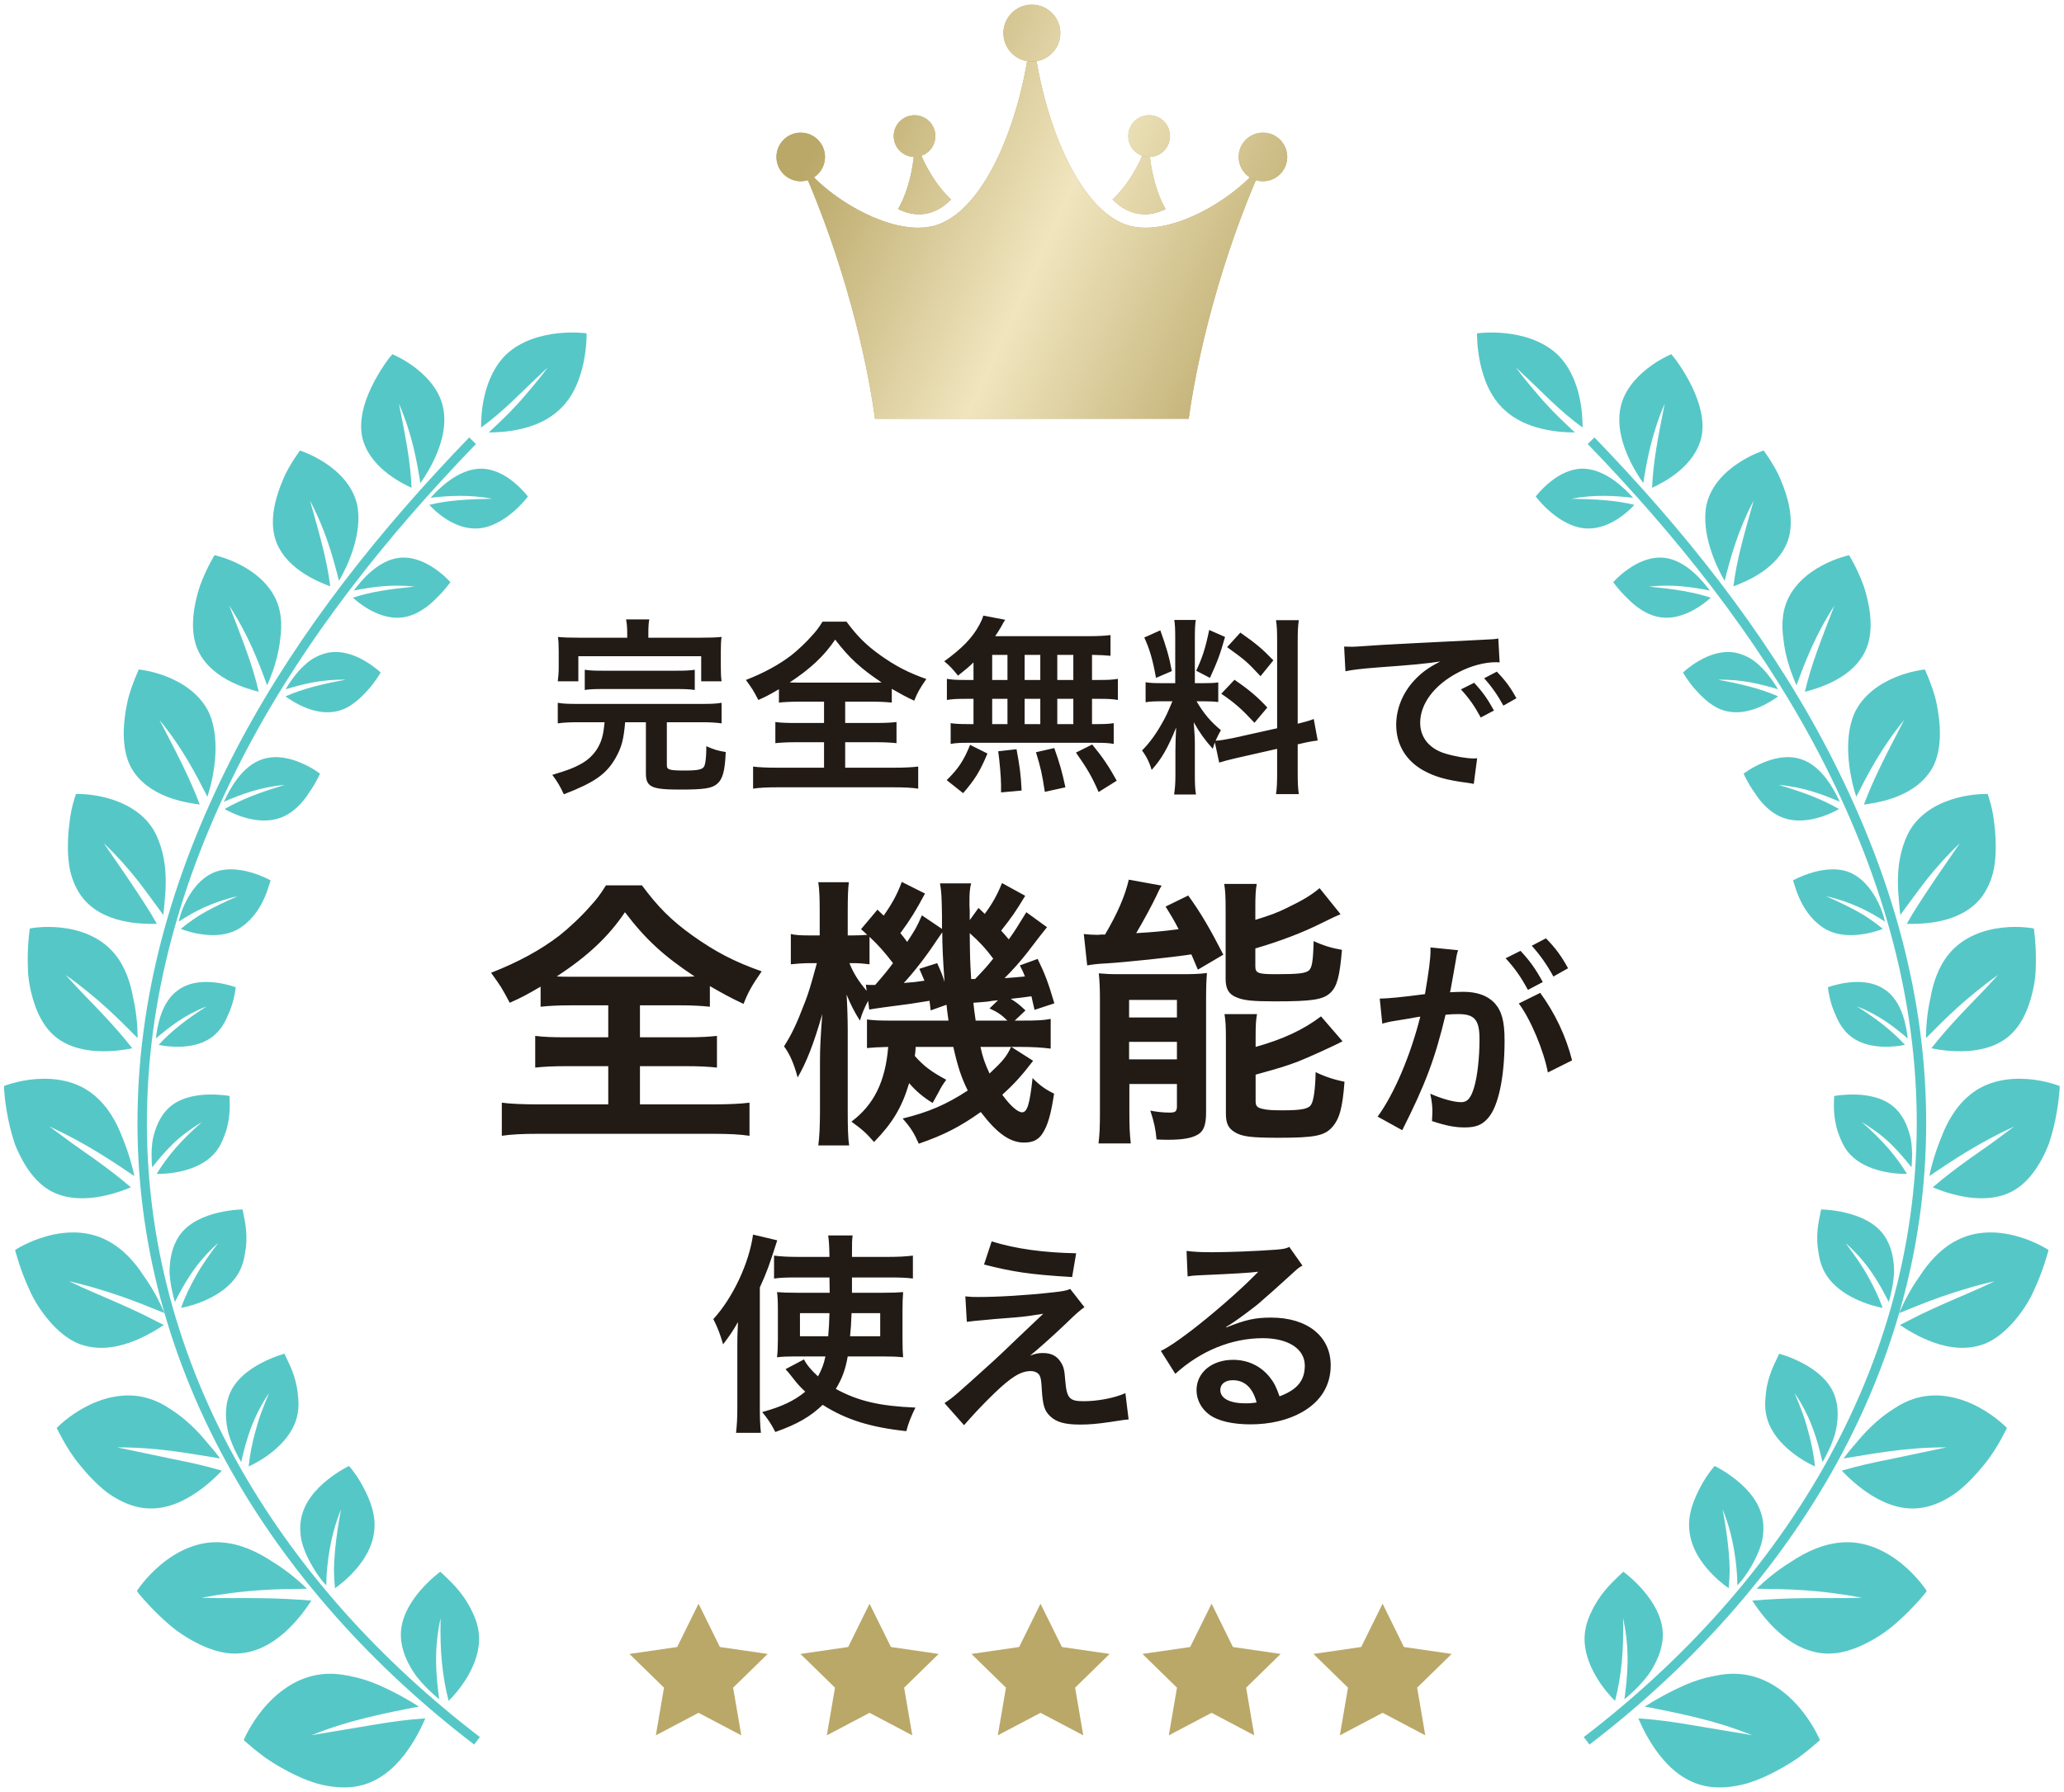 <svg width="175" height="152" viewBox="0 0 175 152" fill="none" xmlns="http://www.w3.org/2000/svg">
<g clip-path="url(#clip0_10944_60715)">
<path d="M134.903 37.375C142.394 45.13 149.184 53.609 154.23 63.049C156.736 67.764 158.834 72.689 160.33 77.779C161.832 82.87 162.726 88.121 162.886 93.399C163.057 98.678 162.494 103.962 161.219 109.086C159.949 114.21 157.978 119.157 155.433 123.799C150.338 133.102 143.001 141.144 134.527 147.628" stroke="#56C7C7" stroke-width="0.8" stroke-miterlimit="10"/>
<path d="M125.231 28.266C125.231 28.266 125.209 29.344 125.479 30.687C125.755 32.035 126.324 33.644 127.555 34.76C129.393 36.49 132.247 36.678 133.534 36.673C132.75 35.949 131.933 35.181 131.105 34.279C130.685 33.832 130.282 33.334 129.846 32.826C129.41 32.317 128.968 31.765 128.527 31.157C129.084 31.682 129.603 32.174 130.094 32.644C130.58 33.119 131.044 33.566 131.491 33.992C132.391 34.843 133.258 35.584 134.18 36.258C134.196 35.175 134.047 31.947 131.994 30.007C130.713 28.846 129.012 28.404 127.643 28.26C126.274 28.117 125.231 28.271 125.231 28.271V28.266Z" fill="#56C7C7"/>
<path d="M137.647 133.295C137.647 133.295 138.475 133.892 139.32 134.865C140.148 135.832 141.042 137.23 140.982 138.778C140.943 139.966 140.402 141.116 139.734 142.061C139.038 142.973 138.238 143.692 137.73 144.106C138.001 142.094 138.21 139.928 137.614 137.225C137.68 140.033 137.476 142.111 136.935 144.244C136.179 143.509 134.214 141.221 134.357 138.728C134.401 137.965 134.639 137.258 134.964 136.622C135.268 135.965 135.671 135.379 136.068 134.892C136.466 134.4 136.88 134.019 137.161 133.737C137.449 133.455 137.636 133.295 137.636 133.295H137.647Z" fill="#56C7C7"/>
<path d="M130.216 42.101C130.216 42.101 130.675 41.482 131.42 40.88C132.165 40.277 133.203 39.68 134.384 39.752C136.19 39.857 137.807 41.465 138.459 42.212C136.935 42.046 135.262 41.919 133.231 42.294C135.345 42.339 136.985 42.422 138.574 42.814C138.033 43.406 136.416 44.92 134.484 44.815C133.302 44.749 132.237 44.074 131.464 43.417C130.691 42.759 130.211 42.107 130.211 42.107L130.216 42.101Z" fill="#56C7C7"/>
<path d="M136.785 49.369C136.785 49.369 137.282 48.789 138.077 48.242C138.866 47.694 139.954 47.169 141.146 47.307C142.957 47.529 144.387 49.292 144.972 50.082C143.476 49.789 141.836 49.529 139.805 49.745C141.886 49.95 143.487 50.176 145.049 50.685C144.47 51.221 142.703 52.619 140.81 52.354C139.65 52.194 138.662 51.442 137.967 50.729C137.243 50.032 136.785 49.375 136.785 49.375V49.369Z" fill="#56C7C7"/>
<path d="M142.691 57.036C142.691 57.036 143.238 56.506 144.077 56.025C144.911 55.544 146.037 55.124 147.202 55.361C147.649 55.455 148.068 55.638 148.46 55.87C148.841 56.108 149.167 56.412 149.471 56.721C150.067 57.346 150.503 58.026 150.751 58.451C149.294 58.02 147.71 57.6 145.661 57.644C147.715 58.02 149.261 58.401 150.762 59.054C150.133 59.529 148.24 60.745 146.396 60.314C145.253 60.06 144.403 59.208 143.735 58.468C143.072 57.722 142.697 57.031 142.697 57.031L142.691 57.036Z" fill="#56C7C7"/>
<path d="M147.841 65.603C147.841 65.603 148.471 65.116 149.393 64.718C150.315 64.315 151.524 64 152.705 64.381C154.51 64.962 155.559 67.067 155.984 67.99C154.527 67.366 152.915 66.752 150.811 66.559C152.871 67.183 154.444 67.753 155.923 68.609C155.211 69.019 153.091 70.024 151.231 69.367C150.094 68.969 149.271 68.029 148.736 67.178C148.145 66.349 147.836 65.603 147.836 65.603H147.841Z" fill="#56C7C7"/>
<path d="M152.027 74.661C152.027 74.661 152.723 74.263 153.706 73.981C154.688 73.7 155.963 73.539 157.051 74.086C158.724 74.927 159.629 77.143 159.811 78.154C158.514 77.298 156.93 76.474 154.826 76.004C155.831 76.447 156.714 76.867 157.52 77.309C158.31 77.751 158.978 78.226 159.64 78.773C158.862 79.083 156.576 79.757 154.865 78.84C153.827 78.276 153.065 77.259 152.646 76.347C152.43 75.894 152.281 75.474 152.187 75.164C152.088 74.855 152.027 74.667 152.027 74.667V74.661Z" fill="#56C7C7"/>
<path d="M154.986 83.721C154.986 83.721 155.698 83.451 156.654 83.329C157.609 83.207 158.801 83.24 159.773 83.898C161.318 84.899 161.639 87.109 161.754 88.066C160.595 87.087 159.348 86.082 157.443 85.346C159.182 86.452 160.407 87.413 161.517 88.607C160.75 88.779 158.514 89.061 157.018 87.966C156.56 87.629 156.212 87.204 155.952 86.745C155.82 86.513 155.715 86.28 155.621 86.043C155.511 85.811 155.422 85.579 155.345 85.352C155.042 84.462 154.986 83.721 154.986 83.721Z" fill="#56C7C7"/>
<path d="M155.506 92.946C155.506 92.946 156.339 92.786 157.421 92.824C158.509 92.869 159.823 93.123 160.739 94.029C161.446 94.726 161.821 95.704 162.02 96.638C162.169 97.572 162.119 98.462 162.07 98.998C161.551 98.341 160.988 97.672 160.331 97.025C159.668 96.378 158.829 95.743 157.857 95.162C159.613 96.704 160.739 98.003 161.689 99.551C160.805 99.573 158.288 99.402 156.88 97.915C156.444 97.462 156.179 96.926 155.969 96.378C155.743 95.831 155.622 95.273 155.555 94.764C155.489 94.256 155.484 93.803 155.495 93.477C155.506 93.15 155.511 92.946 155.511 92.946H155.506Z" fill="#56C7C7"/>
<path d="M154.407 102.568C154.407 102.568 155.334 102.568 156.482 102.845C157.625 103.116 159.016 103.668 159.789 104.829C160.391 105.719 160.595 106.846 160.595 107.886C160.54 108.914 160.308 109.853 160.143 110.417C159.309 108.775 158.354 107.073 156.471 105.409C157.228 106.41 157.879 107.333 158.365 108.217C158.867 109.107 159.287 109.986 159.624 110.915C158.68 110.749 156.03 110.003 154.837 108.112C154.473 107.532 154.285 106.907 154.197 106.288C154.07 105.664 154.059 105.045 154.092 104.497C154.131 103.95 154.219 103.469 154.296 103.127C154.357 102.778 154.407 102.568 154.407 102.568Z" fill="#56C7C7"/>
<path d="M150.851 114.801C150.851 114.801 151.762 115.038 152.817 115.591C153.866 116.144 155.097 117.039 155.566 118.382C155.93 119.411 155.853 120.571 155.588 121.599C155.284 122.605 154.821 123.479 154.523 123.993C154.103 122.169 153.584 120.245 152.16 118.134C152.403 118.72 152.623 119.283 152.828 119.825C153.032 120.367 153.17 120.875 153.314 121.384C153.59 122.39 153.783 123.357 153.888 124.363C152.999 123.971 150.564 122.6 149.869 120.428C149.653 119.764 149.626 119.09 149.698 118.449C149.736 117.797 149.88 117.178 150.056 116.641C150.233 116.105 150.443 115.652 150.608 115.326C150.752 114.994 150.857 114.801 150.857 114.801H150.851Z" fill="#56C7C7"/>
<path d="M145.385 124.324C145.385 124.324 146.268 124.744 147.229 125.517C148.19 126.291 149.216 127.419 149.459 128.906C149.553 129.475 149.526 130.055 149.415 130.614C149.288 131.161 149.078 131.691 148.835 132.183C148.344 133.162 147.748 134.002 147.306 134.444C147.301 133.499 147.201 132.465 147.019 131.398C146.832 130.326 146.544 129.204 146.059 128.01C146.296 129.293 146.467 130.448 146.567 131.548C146.616 132.095 146.649 132.631 146.655 133.151C146.649 133.665 146.616 134.173 146.567 134.687C145.727 134.112 143.519 132.277 143.254 129.928C143.044 128.463 143.635 127.109 144.198 126.059C144.75 125.009 145.385 124.312 145.385 124.312V124.324Z" fill="#56C7C7"/>
<path d="M154.307 147.566C154.307 147.566 153.766 146.251 152.651 144.913C151.541 143.575 149.846 142.221 147.704 141.984C146.887 141.89 146.065 141.967 145.264 142.144C144.447 142.299 143.658 142.558 142.929 142.868C141.488 143.498 140.213 144.233 139.457 144.725C140.776 144.974 142.2 145.261 143.696 145.621C145.192 145.98 146.804 146.45 148.56 147.152C146.628 146.826 144.939 146.544 143.376 146.284C141.803 146.013 140.357 145.82 138.91 145.726C139.192 146.389 139.777 147.649 140.71 148.843C141.648 150.037 142.935 151.159 144.69 151.485C145.767 151.684 146.92 151.562 148.047 151.264C149.156 150.943 150.222 150.418 151.16 149.888C151.629 149.617 152.066 149.346 152.446 149.081C152.822 148.804 153.153 148.545 153.429 148.323C153.976 147.876 154.296 147.572 154.296 147.572L154.307 147.566Z" fill="#56C7C7"/>
<path d="M163.36 134.915C163.36 134.915 162.62 133.759 161.339 132.693C160.058 131.62 158.253 130.653 156.216 130.802C154.626 130.896 153.13 131.604 151.888 132.427C150.591 133.218 149.547 134.135 148.935 134.732C150.204 134.749 151.557 134.76 153.036 134.865C154.521 134.97 156.128 135.158 157.872 135.501C156.017 135.556 154.345 135.506 152.843 135.534C151.325 135.545 149.978 135.628 148.57 135.738C148.94 136.313 149.685 137.396 150.756 138.369C151.827 139.336 153.224 140.193 154.952 140.232C156.012 140.254 157.05 139.922 158.055 139.447C159.048 138.961 160.014 138.331 160.782 137.634C161.56 136.954 162.211 136.274 162.664 135.771C162.891 135.517 163.073 135.307 163.189 135.158C163.299 135.003 163.365 134.92 163.365 134.92L163.36 134.915Z" fill="#56C7C7"/>
<path d="M170.156 121.092C170.156 121.092 169.24 120.13 167.816 119.362C166.391 118.588 164.459 118.013 162.527 118.549C161.787 118.754 161.103 119.102 160.479 119.527C159.827 119.942 159.226 120.428 158.696 120.937C158.16 121.44 157.708 121.97 157.31 122.451C156.89 122.921 156.554 123.352 156.305 123.684C158.812 123.292 161.5 122.733 165.033 122.744C163.245 123.12 161.682 123.446 160.241 123.75C158.778 124.038 157.448 124.336 156.156 124.718C156.62 125.204 157.536 126.11 158.74 126.846C159.943 127.581 161.428 128.144 163.079 127.846C164.084 127.658 165.072 127.172 165.95 126.519C166.8 125.851 167.567 125.027 168.213 124.226C168.87 123.435 169.339 122.639 169.665 122.053C169.991 121.468 170.167 121.086 170.167 121.086L170.156 121.092Z" fill="#56C7C7"/>
<path d="M173.684 106.002C173.684 106.002 172.591 105.278 171.062 104.852C169.527 104.415 167.6 104.288 165.872 105.206C164.525 105.902 163.493 107.085 162.737 108.268C161.898 109.44 161.335 110.623 161.025 111.358C162.141 110.905 163.327 110.413 164.663 109.948C165.331 109.716 166.038 109.484 166.783 109.268C167.517 109.047 168.29 108.843 169.118 108.655C167.534 109.423 166.049 110.015 164.741 110.601C164.084 110.893 163.46 111.175 162.858 111.468C162.256 111.772 161.671 112.065 161.086 112.364C161.622 112.728 162.676 113.397 163.968 113.856C165.265 114.309 166.805 114.547 168.346 113.933C169.256 113.547 170.062 112.861 170.764 112.054C171.459 111.242 172.072 110.308 172.464 109.401C172.883 108.5 173.193 107.643 173.391 107.019C173.491 106.709 173.568 106.45 173.618 106.273C173.673 106.096 173.684 105.996 173.684 105.996V106.002Z" fill="#56C7C7"/>
<path d="M174.618 92.094C174.618 92.094 173.436 91.619 171.896 91.508C170.35 91.392 168.468 91.641 167.016 92.857C165.862 93.791 165.1 95.128 164.609 96.422C164.079 97.715 163.726 98.964 163.582 99.733C165.531 98.417 167.794 96.897 170.786 95.526C170.091 96.04 169.439 96.521 168.821 96.98C168.181 97.428 167.579 97.853 166.999 98.262C165.851 99.086 164.83 99.86 163.875 100.689C164.454 100.932 165.586 101.363 166.916 101.546C167.579 101.634 168.291 101.656 169.009 101.546C169.732 101.435 170.444 101.192 171.084 100.739C171.879 100.186 172.52 99.368 173.033 98.456C173.287 97.997 173.513 97.516 173.707 97.03C173.872 96.543 174.01 96.052 174.126 95.582C174.353 94.636 174.485 93.763 174.557 93.122C174.59 92.802 174.618 92.547 174.629 92.365C174.629 92.188 174.629 92.088 174.629 92.088L174.618 92.094Z" fill="#56C7C7"/>
<path d="M172.448 78.74C172.448 78.74 171.261 78.497 169.765 78.669C168.264 78.834 166.514 79.404 165.294 80.835C164.366 81.93 163.897 83.345 163.671 84.671C163.362 86.014 163.301 87.269 163.301 88.037C164.112 87.225 164.968 86.346 165.967 85.445C166.464 84.992 167 84.533 167.579 84.069C168.148 83.604 168.744 83.146 169.406 82.681C168.297 83.925 167.209 84.992 166.276 85.992C165.338 86.993 164.515 87.921 163.753 88.9C164.355 89.021 165.52 89.215 166.823 89.132C168.109 89.049 169.589 88.673 170.654 87.567C171.306 86.893 171.764 86.003 172.078 85.036C172.388 84.074 172.592 83.041 172.603 82.112C172.68 80.249 172.443 78.735 172.443 78.735L172.448 78.74Z" fill="#56C7C7"/>
<path d="M168.533 67.332C168.533 67.332 167.335 67.287 165.927 67.663C164.514 68.039 162.885 68.835 161.958 70.366C161.279 71.527 160.964 72.986 160.926 74.307C160.904 74.97 160.931 75.6 160.986 76.159C161.036 76.717 161.069 77.22 161.124 77.59C161.461 77.132 161.809 76.656 162.173 76.164C162.532 75.678 162.891 75.186 163.288 74.677C164.089 73.666 165.016 72.605 166.165 71.516C165.232 72.887 164.409 74.053 163.686 75.142C162.963 76.236 162.256 77.281 161.671 78.348C162.863 78.364 166.33 78.397 168.097 75.965C168.621 75.219 168.991 74.274 169.112 73.329C169.245 72.378 169.234 71.389 169.157 70.493C169.074 69.603 168.958 68.785 168.798 68.227C168.649 67.663 168.527 67.326 168.527 67.326L168.533 67.332Z" fill="#56C7C7"/>
<path d="M163.19 56.775C163.19 56.775 162.037 56.886 160.728 57.422C159.414 57.958 157.935 58.925 157.217 60.517C156.185 62.933 156.925 66.188 157.388 67.57C158.376 65.63 159.486 63.452 161.446 61.059C159.955 63.933 158.868 66 158.034 68.228C159.177 68.079 162.5 67.614 163.891 65.028C164.692 63.463 164.548 61.374 164.201 59.683C164.035 58.826 163.748 58.13 163.555 57.605C163.35 57.085 163.201 56.775 163.201 56.775H163.19Z" fill="#56C7C7"/>
<path d="M156.769 47.085C156.769 47.085 155.671 47.317 154.462 47.97C153.247 48.622 151.917 49.705 151.387 51.319C151.182 51.938 151.111 52.585 151.127 53.232C151.133 53.552 151.166 53.873 151.21 54.193C151.243 54.52 151.293 54.834 151.354 55.144C151.597 56.382 152.027 57.465 152.32 58.118C153.054 56.122 153.893 53.889 155.527 51.369C154.401 54.287 153.54 56.432 153.032 58.665C154.136 58.383 157.294 57.499 158.287 54.895C158.889 53.292 158.541 51.314 158.033 49.733C157.476 48.196 156.775 47.074 156.775 47.074L156.769 47.085Z" fill="#56C7C7"/>
<path d="M149.533 38.209C149.533 38.209 148.495 38.535 147.38 39.276C146.259 40.016 145.066 41.172 144.697 42.775C144.178 45.196 145.519 48.07 146.226 49.258C146.739 47.252 147.335 45.019 148.688 42.448C147.865 45.356 147.242 47.506 146.971 49.722C148.009 49.341 150.962 48.164 151.675 45.56C152.105 43.957 151.592 42.1 150.962 40.647C150.659 39.906 150.278 39.325 150.007 38.889C149.731 38.463 149.538 38.209 149.538 38.209H149.533Z" fill="#56C7C7"/>
<path d="M141.699 30.041C141.699 30.041 140.716 30.439 139.689 31.24C138.663 32.042 137.586 33.241 137.354 34.811C136.962 37.249 138.552 39.874 139.325 40.974C139.645 38.995 140.037 36.801 141.147 34.225C140.573 37.083 140.164 39.189 140.076 41.366C141.036 40.924 143.774 39.542 144.282 36.945C144.569 35.369 143.924 33.639 143.211 32.302C142.853 31.633 142.477 31.064 142.19 30.66C142.047 30.456 141.925 30.301 141.837 30.201C141.748 30.096 141.699 30.041 141.699 30.041Z" fill="#56C7C7"/>
<path d="M40.068 37.375C32.577 45.13 25.787 53.609 20.741 63.049C18.235 67.764 16.137 72.689 14.641 77.779C13.139 82.87 12.245 88.121 12.085 93.399C11.914 98.678 12.477 103.962 13.752 109.086C15.021 114.21 16.992 119.157 19.537 123.799C24.633 133.102 31.97 141.144 40.444 147.628" stroke="#56C7C7" stroke-width="0.8" stroke-miterlimit="10"/>
<path d="M49.739 28.266C49.739 28.266 49.761 29.344 49.49 30.687C49.214 32.035 48.646 33.644 47.415 34.76C45.576 36.49 42.722 36.678 41.436 36.673C42.22 35.949 43.037 35.181 43.865 34.279C44.285 33.832 44.688 33.334 45.124 32.826C45.56 32.317 46.002 31.765 46.443 31.157C45.886 31.682 45.367 32.174 44.875 32.644C44.389 33.119 43.926 33.566 43.479 33.992C42.579 34.843 41.712 35.584 40.79 36.258C40.774 35.175 40.923 31.947 42.976 30.007C44.257 28.846 45.957 28.404 47.326 28.26C48.696 28.117 49.739 28.271 49.739 28.271V28.266Z" fill="#56C7C7"/>
<path d="M37.324 133.295C37.324 133.295 36.496 133.892 35.651 134.865C34.823 135.832 33.928 137.23 33.989 138.778C34.028 139.966 34.569 141.116 35.237 142.061C35.932 142.973 36.733 143.692 37.241 144.106C36.97 142.094 36.761 139.928 37.357 137.225C37.291 140.033 37.495 142.111 38.036 144.244C38.792 143.509 40.757 141.221 40.614 138.728C40.57 137.965 40.332 137.258 40.007 136.622C39.703 135.965 39.3 135.379 38.903 134.892C38.505 134.4 38.091 134.019 37.809 133.737C37.522 133.455 37.335 133.295 37.335 133.295H37.324Z" fill="#56C7C7"/>
<path d="M44.755 42.101C44.755 42.101 44.296 41.482 43.551 40.88C42.806 40.277 41.768 39.68 40.587 39.752C38.781 39.857 37.164 41.465 36.512 42.212C38.036 42.046 39.709 41.919 41.74 42.294C39.626 42.339 37.986 42.422 36.397 42.814C36.938 43.406 38.555 44.92 40.487 44.815C41.669 44.749 42.734 44.074 43.507 43.417C44.28 42.759 44.76 42.107 44.76 42.107L44.755 42.101Z" fill="#56C7C7"/>
<path d="M38.184 49.369C38.184 49.369 37.687 48.789 36.892 48.242C36.103 47.694 35.015 47.169 33.823 47.307C32.012 47.529 30.582 49.292 29.997 50.082C31.493 49.789 33.133 49.529 35.164 49.745C33.083 49.95 31.482 50.176 29.92 50.685C30.5 51.221 32.266 52.619 34.16 52.354C35.319 52.194 36.307 51.442 37.003 50.729C37.726 50.032 38.184 49.375 38.184 49.375V49.369Z" fill="#56C7C7"/>
<path d="M32.278 57.036C32.278 57.036 31.732 56.506 30.892 56.025C30.059 55.544 28.933 55.124 27.768 55.361C27.321 55.455 26.901 55.638 26.509 55.87C26.128 56.108 25.802 56.412 25.499 56.721C24.903 57.346 24.466 58.026 24.218 58.451C25.675 58.02 27.26 57.6 29.308 57.644C27.254 58.02 25.709 58.401 24.207 59.054C24.836 59.529 26.73 60.745 28.574 60.314C29.716 60.06 30.567 59.208 31.235 58.468C31.897 57.722 32.273 57.031 32.273 57.031L32.278 57.036Z" fill="#56C7C7"/>
<path d="M27.127 65.603C27.127 65.603 26.498 65.116 25.576 64.718C24.654 64.315 23.445 64 22.264 64.381C20.458 64.962 19.41 67.067 18.984 67.99C20.442 67.366 22.054 66.752 24.157 66.559C22.098 67.183 20.525 67.753 19.045 68.609C19.757 69.019 21.877 70.024 23.738 69.367C24.875 68.969 25.697 68.029 26.233 67.178C26.823 66.349 27.133 65.603 27.133 65.603H27.127Z" fill="#56C7C7"/>
<path d="M22.944 74.661C22.944 74.661 22.248 74.263 21.266 73.981C20.283 73.7 19.008 73.539 17.92 74.086C16.248 74.927 15.342 77.143 15.16 78.154C16.457 77.298 18.042 76.474 20.145 76.004C19.14 76.447 18.257 76.867 17.451 77.309C16.662 77.751 15.994 78.226 15.331 78.773C16.11 79.083 18.395 79.757 20.107 78.84C21.144 78.276 21.906 77.259 22.326 76.347C22.541 75.894 22.69 75.474 22.784 75.164C22.883 74.855 22.944 74.667 22.944 74.667V74.661Z" fill="#56C7C7"/>
<path d="M19.983 83.721C19.983 83.721 19.271 83.451 18.316 83.329C17.361 83.207 16.168 83.24 15.197 83.898C13.651 84.899 13.331 87.109 13.215 88.066C14.374 87.087 15.622 86.082 17.526 85.346C15.787 86.452 14.562 87.413 13.452 88.607C14.22 88.779 16.455 89.061 17.951 87.966C18.41 87.629 18.757 87.204 19.017 86.745C19.149 86.513 19.254 86.28 19.348 86.043C19.459 85.811 19.547 85.579 19.624 85.352C19.928 84.462 19.983 83.721 19.983 83.721Z" fill="#56C7C7"/>
<path d="M19.465 92.946C19.465 92.946 18.631 92.786 17.549 92.824C16.462 92.869 15.148 93.123 14.232 94.029C13.525 94.726 13.15 95.704 12.951 96.638C12.802 97.572 12.852 98.462 12.901 98.998C13.42 98.341 13.983 97.672 14.64 97.025C15.303 96.378 16.142 95.743 17.113 95.162C15.358 96.704 14.232 98.003 13.282 99.551C14.165 99.573 16.683 99.402 18.09 97.915C18.527 97.462 18.792 96.926 19.001 96.378C19.228 95.831 19.349 95.273 19.415 94.764C19.482 94.256 19.487 93.803 19.476 93.477C19.465 93.15 19.46 92.946 19.46 92.946H19.465Z" fill="#56C7C7"/>
<path d="M20.564 102.568C20.564 102.568 19.636 102.568 18.488 102.845C17.345 103.116 15.954 103.668 15.181 104.829C14.579 105.719 14.375 106.846 14.375 107.886C14.43 108.914 14.662 109.853 14.828 110.417C15.661 108.775 16.616 107.073 18.499 105.409C17.742 106.41 17.091 107.333 16.605 108.217C16.103 109.107 15.683 109.986 15.347 110.915C16.291 110.749 18.941 110.003 20.133 108.112C20.497 107.532 20.685 106.907 20.773 106.288C20.9 105.664 20.911 105.045 20.878 104.497C20.84 103.95 20.751 103.469 20.674 103.127C20.613 102.778 20.564 102.568 20.564 102.568Z" fill="#56C7C7"/>
<path d="M24.118 114.801C24.118 114.801 23.207 115.038 22.153 115.591C21.104 116.144 19.873 117.039 19.404 118.382C19.039 119.411 19.117 120.571 19.382 121.599C19.685 122.605 20.149 123.479 20.447 123.993C20.867 122.169 21.386 120.245 22.81 118.134C22.567 118.72 22.346 119.283 22.142 119.825C21.938 120.367 21.8 120.875 21.656 121.384C21.38 122.39 21.187 123.357 21.082 124.363C21.971 123.971 24.405 122.6 25.101 120.428C25.316 119.764 25.344 119.09 25.272 118.449C25.233 117.797 25.09 117.178 24.913 116.641C24.736 116.105 24.527 115.652 24.361 115.326C24.218 114.994 24.113 114.801 24.113 114.801H24.118Z" fill="#56C7C7"/>
<path d="M29.584 124.324C29.584 124.324 28.701 124.744 27.74 125.517C26.78 126.291 25.753 127.419 25.51 128.906C25.416 129.475 25.444 130.055 25.554 130.614C25.681 131.161 25.891 131.691 26.134 132.183C26.625 133.162 27.221 134.002 27.663 134.444C27.669 133.499 27.768 132.465 27.95 131.398C28.138 130.326 28.425 129.204 28.911 128.01C28.673 129.293 28.502 130.448 28.403 131.548C28.353 132.095 28.32 132.631 28.314 133.151C28.32 133.665 28.353 134.173 28.403 134.687C29.242 134.112 31.45 132.277 31.715 129.928C31.925 128.463 31.334 127.109 30.771 126.059C30.219 125.009 29.584 124.312 29.584 124.312V124.324Z" fill="#56C7C7"/>
<path d="M20.664 147.566C20.664 147.566 21.205 146.251 22.32 144.913C23.43 143.575 25.125 142.221 27.267 141.984C28.084 141.89 28.906 141.967 29.707 142.144C30.524 142.299 31.313 142.558 32.042 142.868C33.483 143.498 34.758 144.233 35.514 144.725C34.195 144.974 32.77 145.261 31.274 145.621C29.778 145.98 28.166 146.45 26.411 147.152C28.343 146.826 30.032 146.544 31.595 146.284C33.168 146.013 34.614 145.82 36.061 145.726C35.779 146.389 35.194 147.649 34.261 148.843C33.323 150.037 32.036 151.159 30.281 151.485C29.204 151.684 28.05 151.562 26.924 151.264C25.815 150.943 24.749 150.418 23.811 149.888C23.341 149.617 22.905 149.346 22.524 149.081C22.149 148.804 21.818 148.545 21.542 148.323C20.995 147.876 20.675 147.572 20.675 147.572L20.664 147.566Z" fill="#56C7C7"/>
<path d="M11.609 134.915C11.609 134.915 12.349 133.759 13.63 132.693C14.91 131.62 16.715 130.653 18.753 130.802C20.343 130.896 21.838 131.604 23.081 132.427C24.378 133.218 25.421 134.135 26.034 134.732C24.764 134.749 23.412 134.76 21.932 134.865C20.447 134.97 18.841 135.158 17.096 135.501C18.951 135.556 20.624 135.506 22.126 135.534C23.644 135.545 24.991 135.628 26.398 135.738C26.029 136.313 25.283 137.396 24.212 138.369C23.141 139.336 21.745 140.193 20.017 140.232C18.957 140.254 17.919 139.922 16.914 139.447C15.921 138.961 14.954 138.331 14.187 137.634C13.409 136.954 12.757 136.274 12.305 135.771C12.078 135.517 11.896 135.307 11.78 135.158C11.67 135.003 11.604 134.92 11.604 134.92L11.609 134.915Z" fill="#56C7C7"/>
<path d="M4.814 121.092C4.814 121.092 5.73 120.13 7.154 119.362C8.579 118.588 10.511 118.013 12.443 118.549C13.183 118.754 13.867 119.102 14.491 119.527C15.143 119.942 15.744 120.428 16.274 120.937C16.81 121.44 17.262 121.97 17.66 122.451C18.079 122.921 18.416 123.352 18.665 123.684C16.158 123.292 13.47 122.733 9.937 122.744C11.725 123.12 13.288 123.446 14.729 123.75C16.192 124.038 17.522 124.336 18.814 124.718C18.35 125.204 17.434 126.11 16.23 126.846C15.027 127.581 13.542 128.144 11.891 127.846C10.886 127.658 9.898 127.172 9.02 126.519C8.17 125.851 7.403 125.027 6.757 124.226C6.1 123.435 5.631 122.639 5.305 122.053C4.979 121.468 4.803 121.086 4.803 121.086L4.814 121.092Z" fill="#56C7C7"/>
<path d="M1.285 106.002C1.285 106.002 2.378 105.278 3.907 104.852C5.442 104.415 7.369 104.288 9.097 105.206C10.444 105.902 11.476 107.085 12.232 108.268C13.071 109.44 13.634 110.623 13.944 111.358C12.829 110.905 11.642 110.413 10.306 109.948C9.638 109.716 8.931 109.484 8.186 109.268C7.452 109.047 6.679 108.843 5.851 108.655C7.435 109.423 8.92 110.015 10.228 110.601C10.885 110.893 11.509 111.175 12.111 111.468C12.713 111.772 13.298 112.065 13.883 112.364C13.348 112.728 12.293 113.397 11.001 113.856C9.704 114.309 8.164 114.547 6.623 113.933C5.713 113.547 4.907 112.861 4.205 112.054C3.51 111.242 2.897 110.308 2.505 109.401C2.086 108.5 1.776 107.643 1.578 107.019C1.478 106.709 1.401 106.45 1.351 106.273C1.296 106.096 1.285 105.996 1.285 105.996V106.002Z" fill="#56C7C7"/>
<path d="M0.353 92.094C0.353 92.094 1.534 91.619 3.074 91.508C4.62 91.392 6.503 91.641 7.955 92.857C9.108 93.791 9.87 95.128 10.361 96.422C10.892 97.715 11.245 98.964 11.388 99.733C9.44 98.417 7.176 96.897 4.184 95.526C4.88 96.04 5.531 96.521 6.149 96.98C6.79 97.428 7.391 97.853 7.971 98.262C9.119 99.086 10.141 99.86 11.096 100.689C10.516 100.932 9.384 101.363 8.054 101.546C7.391 101.634 6.679 101.656 5.962 101.546C5.238 101.435 4.526 101.192 3.886 100.739C3.091 100.186 2.451 99.368 1.937 98.456C1.683 97.997 1.457 97.516 1.264 97.03C1.098 96.543 0.96 96.052 0.844 95.582C0.618 94.636 0.485 93.763 0.414 93.122C0.38 92.802 0.353 92.547 0.342 92.365C0.342 92.188 0.342 92.088 0.342 92.088L0.353 92.094Z" fill="#56C7C7"/>
<path d="M2.522 78.74C2.522 78.74 3.709 78.497 5.205 78.669C6.706 78.834 8.456 79.404 9.676 80.835C10.604 81.93 11.073 83.345 11.299 84.671C11.608 86.014 11.669 87.269 11.669 88.037C10.858 87.225 10.002 86.346 9.003 85.445C8.506 84.992 7.97 84.533 7.391 84.069C6.822 83.604 6.226 83.146 5.563 82.681C6.673 83.925 7.761 84.992 8.694 85.992C9.632 86.993 10.455 87.921 11.216 88.9C10.615 89.021 9.45 89.215 8.147 89.132C6.861 89.049 5.381 88.673 4.316 87.567C3.664 86.893 3.206 86.003 2.891 85.036C2.582 84.074 2.378 83.041 2.367 82.112C2.29 80.249 2.527 78.735 2.527 78.735L2.522 78.74Z" fill="#56C7C7"/>
<path d="M6.437 67.332C6.437 67.332 7.635 67.287 9.042 67.663C10.456 68.039 12.084 68.835 13.012 70.366C13.691 71.527 14.005 72.986 14.044 74.307C14.066 74.97 14.039 75.6 13.983 76.159C13.934 76.717 13.9 77.22 13.845 77.59C13.508 77.132 13.161 76.656 12.796 76.164C12.438 75.678 12.079 75.186 11.681 74.677C10.881 73.666 9.953 72.605 8.805 71.516C9.738 72.887 10.561 74.053 11.284 75.142C12.007 76.236 12.714 77.281 13.299 78.348C12.106 78.364 8.639 78.397 6.873 75.965C6.348 75.219 5.979 74.274 5.857 73.329C5.725 72.378 5.736 71.389 5.813 70.493C5.896 69.603 6.012 68.785 6.172 68.227C6.321 67.663 6.442 67.326 6.442 67.326L6.437 67.332Z" fill="#56C7C7"/>
<path d="M11.781 56.775C11.781 56.775 12.934 56.886 14.243 57.422C15.557 57.958 17.036 58.925 17.754 60.517C18.786 62.933 18.047 66.188 17.583 67.57C16.595 65.63 15.485 63.452 13.525 61.059C15.016 63.933 16.103 66 16.937 68.228C15.794 68.079 12.471 67.614 11.08 65.028C10.279 63.463 10.423 61.374 10.771 59.683C10.936 58.826 11.223 58.13 11.416 57.605C11.621 57.085 11.77 56.775 11.77 56.775H11.781Z" fill="#56C7C7"/>
<path d="M18.199 47.085C18.199 47.085 19.298 47.317 20.507 47.97C21.721 48.622 23.052 49.705 23.582 51.319C23.786 51.938 23.858 52.585 23.841 53.232C23.836 53.552 23.803 53.873 23.759 54.193C23.725 54.52 23.676 54.834 23.615 55.144C23.372 56.382 22.942 57.465 22.649 58.118C21.915 56.122 21.076 53.889 19.442 51.369C20.568 54.287 21.429 56.432 21.937 58.665C20.833 58.383 17.675 57.499 16.681 54.895C16.079 53.292 16.427 51.314 16.935 49.733C17.493 48.196 18.194 47.074 18.194 47.074L18.199 47.085Z" fill="#56C7C7"/>
<path d="M25.438 38.209C25.438 38.209 26.476 38.535 27.591 39.276C28.711 40.016 29.904 41.172 30.274 42.775C30.793 45.196 29.451 48.07 28.744 49.258C28.231 47.252 27.635 45.019 26.282 42.448C27.105 45.356 27.729 47.506 27.999 49.722C26.961 49.341 24.008 48.164 23.296 45.56C22.865 43.957 23.378 42.1 24.008 40.647C24.311 39.906 24.692 39.325 24.963 38.889C25.239 38.463 25.432 38.209 25.432 38.209H25.438Z" fill="#56C7C7"/>
<path d="M33.271 30.041C33.271 30.041 34.253 30.439 35.28 31.24C36.307 32.042 37.383 33.241 37.615 34.811C38.007 37.249 36.417 39.874 35.644 40.974C35.324 38.995 34.932 36.801 33.823 34.225C34.397 37.083 34.805 39.189 34.894 41.366C33.933 40.924 31.195 39.542 30.687 36.945C30.4 35.369 31.046 33.639 31.758 32.302C32.117 31.633 32.492 31.064 32.779 30.66C32.923 30.456 33.044 30.301 33.133 30.201C33.221 30.096 33.271 30.041 33.271 30.041Z" fill="#56C7C7"/>
<path d="M100.788 35.513C101.732 28.676 104.172 20.103 107.495 13.006C106.198 15.836 99.987 20.086 95.963 19.191C91.315 18.157 87.986 9.264 87.489 1.808C86.987 9.264 83.663 18.157 79.015 19.191C74.985 20.086 68.775 15.83 67.483 13.006C70.806 20.108 73.252 28.681 74.19 35.513H100.793H100.788Z" fill="#BAA869"/>
<path d="M100.788 35.513C101.732 28.676 104.172 20.103 107.495 13.006C106.198 15.836 99.987 20.086 95.963 19.191C91.315 18.157 87.986 9.264 87.489 1.808C86.987 9.264 83.663 18.157 79.015 19.191C74.985 20.086 68.775 15.83 67.483 13.006C70.806 20.108 73.252 28.681 74.19 35.513H100.793H100.788Z" fill="url(#paint0_linear_10944_60715)"/>
<path d="M80.644 16.914C79.39 15.775 78.11 13.697 77.541 11.541C77.629 13.769 77.005 16.267 76.144 17.726C77.651 18.494 79.28 18.317 80.644 16.914Z" fill="#BAA869"/>
<path d="M80.644 16.914C79.39 15.775 78.11 13.697 77.541 11.541C77.629 13.769 77.005 16.267 76.144 17.726C77.651 18.494 79.28 18.317 80.644 16.914Z" fill="url(#paint1_linear_10944_60715)"/>
<path d="M94.329 16.914C95.582 15.775 96.863 13.697 97.431 11.541C97.343 13.769 97.967 16.267 98.828 17.726C97.321 18.494 95.692 18.317 94.329 16.914Z" fill="#BAA869"/>
<path d="M94.329 16.914C95.582 15.775 96.863 13.697 97.431 11.541C97.343 13.769 97.967 16.267 98.828 17.726C97.321 18.494 95.692 18.317 94.329 16.914Z" fill="url(#paint2_linear_10944_60715)"/>
<path d="M89.901 2.808C89.901 4.14 88.819 5.223 87.489 5.223C86.159 5.223 85.076 4.14 85.076 2.808C85.076 1.476 86.159 0.393 87.489 0.393C88.819 0.393 89.901 1.476 89.901 2.808Z" fill="#BAA869"/>
<path d="M89.901 2.808C89.901 4.14 88.819 5.223 87.489 5.223C86.159 5.223 85.076 4.14 85.076 2.808C85.076 1.476 86.159 0.393 87.489 0.393C88.819 0.393 89.901 1.476 89.901 2.808Z" fill="url(#paint3_linear_10944_60715)"/>
<path d="M107.081 15.371C108.218 15.371 109.14 14.448 109.14 13.31C109.14 12.171 108.218 11.248 107.081 11.248C105.944 11.248 105.022 12.171 105.022 13.31C105.022 14.448 105.944 15.371 107.081 15.371Z" fill="#BAA869"/>
<path d="M107.081 15.371C108.218 15.371 109.14 14.448 109.14 13.31C109.14 12.171 108.218 11.248 107.081 11.248C105.944 11.248 105.022 12.171 105.022 13.31C105.022 14.448 105.944 15.371 107.081 15.371Z" fill="url(#paint4_linear_10944_60715)"/>
<path d="M99.198 11.541C99.198 12.519 98.409 13.31 97.431 13.31C96.454 13.31 95.665 12.519 95.665 11.541C95.665 10.563 96.454 9.772 97.431 9.772C98.409 9.772 99.198 10.563 99.198 11.541Z" fill="#BAA869"/>
<path d="M99.198 11.541C99.198 12.519 98.409 13.31 97.431 13.31C96.454 13.31 95.665 12.519 95.665 11.541C95.665 10.563 96.454 9.772 97.431 9.772C98.409 9.772 99.198 10.563 99.198 11.541Z" fill="url(#paint5_linear_10944_60715)"/>
<path d="M67.891 15.371C69.028 15.371 69.95 14.448 69.95 13.31C69.95 12.171 69.028 11.248 67.891 11.248C66.754 11.248 65.832 12.171 65.832 13.31C65.832 14.448 66.754 15.371 67.891 15.371Z" fill="#BAA869"/>
<path d="M67.891 15.371C69.028 15.371 69.95 14.448 69.95 13.31C69.95 12.171 69.028 11.248 67.891 11.248C66.754 11.248 65.832 12.171 65.832 13.31C65.832 14.448 66.754 15.371 67.891 15.371Z" fill="url(#paint6_linear_10944_60715)"/>
<path d="M75.775 11.541C75.775 12.519 76.564 13.31 77.541 13.31C78.518 13.31 79.308 12.519 79.308 11.541C79.308 10.563 78.518 9.772 77.541 9.772C76.564 9.772 75.775 10.563 75.775 11.541Z" fill="#BAA869"/>
<path d="M75.775 11.541C75.775 12.519 76.564 13.31 77.541 13.31C78.518 13.31 79.308 12.519 79.308 11.541C79.308 10.563 78.518 9.772 77.541 9.772C76.564 9.772 75.775 10.563 75.775 11.541Z" fill="url(#paint7_linear_10944_60715)"/>
<path d="M59.227 145.255L55.607 147.165L56.298 143.122L53.369 140.262L57.417 139.673L59.227 136L61.037 139.673L65.089 140.262L62.16 143.122L62.851 147.165L59.227 145.255Z" fill="#BAA869"/>
<path d="M73.725 145.255L70.105 147.165L70.796 143.122L67.867 140.262L71.915 139.673L73.725 136L75.54 139.673L79.587 140.262L76.659 143.122L77.349 147.165L73.725 145.255Z" fill="#BAA869"/>
<path d="M88.221 145.255L84.601 147.165L85.292 143.122L82.363 140.262L86.411 139.673L88.221 136L90.036 139.673L94.083 140.262L91.155 143.122L91.846 147.165L88.221 145.255Z" fill="#BAA869"/>
<path d="M102.726 145.255L99.101 147.165L99.792 143.122L96.863 140.262L100.911 139.673L102.726 136L104.536 139.673L108.583 140.262L105.655 143.122L106.345 147.165L102.726 145.255Z" fill="#BAA869"/>
<path d="M117.226 145.255L113.601 147.165L114.292 143.122L111.363 140.262L115.411 139.673L117.226 136L119.036 139.673L123.083 140.262L120.155 143.122L120.845 147.165L117.226 145.255Z" fill="#BAA869"/>
<path d="M53.18 54.08V53.696C53.18 53.232 53.148 52.864 53.084 52.528H55.052C54.988 52.832 54.972 53.216 54.972 53.696V54.08H59.404C60.22 54.08 60.636 54.064 61.18 54.016C61.132 54.368 61.116 54.672 61.116 55.232V56.544C61.116 57.056 61.132 57.424 61.18 57.776H59.452V55.648H49.036V57.776H47.292C47.34 57.408 47.372 57.056 47.372 56.528V55.232C47.372 54.704 47.356 54.384 47.308 54.016C47.82 54.064 48.268 54.08 49.052 54.08H53.18ZM51.26 61.248H49.004C48.22 61.248 47.74 61.28 47.292 61.344V59.6C47.724 59.68 48.188 59.696 49.004 59.696H59.484C60.284 59.696 60.732 59.68 61.18 59.6V61.344C60.7 61.28 60.236 61.248 59.484 61.248H56.54V64.896C56.54 65.28 56.748 65.344 58.076 65.344C59.26 65.344 59.628 65.248 59.74 64.912C59.82 64.704 59.884 64.096 59.884 63.552C59.884 63.504 59.884 63.392 59.884 63.28C60.572 63.584 60.86 63.664 61.532 63.776C61.468 65.376 61.276 66.08 60.796 66.48C60.348 66.864 59.676 66.96 57.628 66.96C55.228 66.96 54.764 66.736 54.764 65.584V61.248H53.004C52.876 62.736 52.7 63.392 52.188 64.288C51.404 65.664 50.38 66.368 47.804 67.36C47.532 66.752 47.244 66.256 46.828 65.712C48.172 65.312 48.652 65.12 49.26 64.784C50.3 64.208 50.956 63.28 51.148 62.112C51.196 61.856 51.212 61.696 51.26 61.248ZM49.58 58.512V56.8C50.012 56.864 50.38 56.88 51.1 56.88H57.372C58.092 56.88 58.46 56.864 58.908 56.8V58.512C58.46 58.448 58.076 58.432 57.372 58.432H51.1C50.396 58.432 50.012 58.448 49.58 58.512ZM69.868 59.504H67.788C67.02 59.504 66.476 59.536 66.044 59.584V58.448C65.276 58.896 64.988 59.056 64.3 59.36C63.82 58.464 63.82 58.464 63.244 57.664C64.764 57.072 66.06 56.368 67.116 55.552C67.644 55.136 68.38 54.448 68.876 53.872C69.212 53.504 69.388 53.28 69.74 52.72H71.772C72.668 53.936 73.436 54.704 74.62 55.552C75.948 56.496 77.004 57.04 78.54 57.584C77.964 58.416 77.772 58.768 77.516 59.424C76.796 59.088 76.332 58.832 75.612 58.416V59.584C75.148 59.536 74.652 59.504 73.916 59.504H71.66V61.312H74.252C75.084 61.312 75.596 61.28 76.012 61.232V63.024C75.58 62.976 75.036 62.944 74.252 62.944H71.66V65.104H75.82C76.668 65.104 77.356 65.072 77.852 65.008V66.88C77.324 66.8 76.652 66.768 75.836 66.768H65.852C65.036 66.768 64.38 66.8 63.852 66.88V65.008C64.316 65.072 65.004 65.104 65.9 65.104H69.868V62.944H67.516C66.716 62.944 66.172 62.976 65.74 63.024V61.232C66.236 61.296 66.716 61.312 67.516 61.312H69.868V59.504ZM67.66 57.888H73.996C74.332 57.888 74.444 57.888 74.748 57.872C72.988 56.704 71.98 55.776 70.812 54.24C69.884 55.616 68.732 56.704 66.956 57.872C67.276 57.888 67.42 57.888 67.66 57.888ZM82.54 57.664V56.176C82.092 56.608 81.852 56.8 81.228 57.296C80.732 56.688 80.524 56.464 80.06 56.08C81.564 54.992 82.444 54.096 83.036 52.992C83.18 52.72 83.308 52.448 83.372 52.208L85.228 52.56C85.1 52.752 85.1 52.752 84.892 53.136C84.732 53.408 84.604 53.616 84.38 53.952H92.14C93.116 53.952 93.66 53.92 94.156 53.856V55.616C93.628 55.568 93.404 55.552 92.588 55.536V57.664H93.212C93.964 57.664 94.316 57.648 94.78 57.568V59.36C94.316 59.28 93.948 59.264 93.212 59.264H92.588V61.408H92.908C93.66 61.408 94.012 61.392 94.428 61.328V63.088C94.012 63.008 93.628 62.992 92.94 62.992H82.028C81.404 62.992 81.052 63.008 80.604 63.088V61.328C81.036 61.392 81.452 61.408 82.172 61.408H82.54V59.264H81.852C81.132 59.264 80.764 59.28 80.284 59.36V57.568C80.748 57.648 81.1 57.664 81.852 57.664H82.54ZM84.124 55.536V57.664H85.42V55.536H84.124ZM84.124 59.264V61.408H85.42V59.264H84.124ZM86.876 61.408H88.204V59.264H86.876V61.408ZM86.876 57.664H88.204V55.536H86.876V57.664ZM89.644 61.408H91.004V59.264H89.644V61.408ZM89.644 57.664H91.004V55.536H89.644V57.664ZM94.684 66.208L93.148 67.168C92.572 65.84 92.172 65.168 91.228 63.824L92.604 63.136C93.532 64.272 94.012 64.992 94.684 66.208ZM90.332 66.768L88.588 67.152C88.348 65.6 88.252 65.152 87.836 63.792L89.388 63.44C89.836 64.704 90.044 65.408 90.332 66.768ZM86.62 67.04L84.876 67.2C84.876 66.944 84.876 66.72 84.876 66.544C84.876 65.936 84.748 64.496 84.636 63.712L86.188 63.536C86.46 64.992 86.556 65.696 86.62 67.04ZM81.66 67.264L80.268 66.16C81.244 65.2 81.708 64.512 82.252 63.168L83.724 63.904C83.068 65.456 82.652 66.112 81.66 67.264ZM103.372 64.672L103.004 62.96C102.924 63.168 102.908 63.248 102.828 63.504C102.156 62.752 101.708 62.128 101.212 61.248C101.292 62.336 101.308 62.56 101.308 63.072V65.712C101.308 66.48 101.324 66.896 101.404 67.376H99.548C99.628 66.864 99.66 66.384 99.66 65.68V63.616C99.66 62.976 99.692 62.224 99.724 61.696C99.004 63.456 98.492 64.352 97.644 65.296C97.468 64.672 97.18 64.096 96.828 63.648C97.5 62.96 98.012 62.256 98.556 61.28C98.892 60.688 98.956 60.528 99.404 59.472H98.572C97.868 59.472 97.516 59.488 97.132 59.552V57.856C97.5 57.92 97.836 57.936 98.572 57.936H99.644V54.144C99.644 53.424 99.628 52.96 99.564 52.576H101.388C101.324 52.992 101.308 53.36 101.308 54.128V57.936H102.06C102.668 57.936 102.94 57.92 103.292 57.872V59.536C102.908 59.488 102.588 59.472 102.028 59.472H101.452C102.044 60.48 102.636 61.2 103.516 61.92C103.292 62.32 103.228 62.464 103.068 62.816C103.436 62.8 103.996 62.704 104.54 62.592L108.284 61.76V54.448C108.284 53.52 108.268 53.088 108.188 52.592H110.124C110.044 53.12 110.028 53.552 110.028 54.432V61.376C110.684 61.216 110.972 61.136 111.388 60.976L111.724 62.8C111.292 62.848 110.844 62.928 110.188 63.088L110.028 63.12V65.456C110.028 66.352 110.044 66.832 110.124 67.344H108.188C108.268 66.8 108.284 66.416 108.284 65.44V63.504L104.892 64.272C104.188 64.432 103.724 64.56 103.372 64.672ZM97.02 54.064L98.38 53.456C98.892 54.88 99.132 55.696 99.356 56.912L98.012 57.488C97.756 56.016 97.468 55.024 97.02 54.064ZM102.524 53.424L103.868 54.016C103.452 55.488 103.244 56.048 102.588 57.488L101.42 56.88C101.932 55.808 102.204 54.976 102.524 53.424ZM104.044 54.88L105.164 53.648C106.54 54.608 107.052 55.056 107.964 56L106.876 57.344C105.692 56.08 105.612 56.016 104.044 54.88ZM103.548 58.832L104.668 57.648C105.932 58.512 106.62 59.104 107.452 60L106.364 61.296C105.244 60.096 104.7 59.616 103.548 58.832ZM114.076 56.928L113.964 54.832C114.316 54.848 114.492 54.848 114.572 54.848C114.86 54.848 114.86 54.848 117.212 54.688C118.38 54.624 121.116 54.48 125.388 54.272C126.7 54.208 126.78 54.208 127.036 54.144L127.148 56.176C126.972 56.16 126.972 56.16 126.812 56.16C125.852 56.16 124.668 56.48 123.644 57.024C121.612 58.08 120.412 59.68 120.412 61.296C120.412 62.544 121.196 63.504 122.54 63.904C123.324 64.144 124.348 64.32 124.924 64.32C124.94 64.32 125.084 64.32 125.244 64.304L124.956 66.48C124.748 66.432 124.716 66.432 124.412 66.384C122.652 66.16 121.644 65.872 120.668 65.328C119.196 64.496 118.38 63.136 118.38 61.472C118.38 60.112 118.924 58.768 119.9 57.712C120.508 57.056 121.084 56.624 122.124 56.096C120.828 56.288 119.836 56.384 116.732 56.608C115.308 56.72 114.572 56.816 114.076 56.928ZM123.868 58.464L124.988 57.904C125.692 58.656 126.124 59.264 126.668 60.256L125.548 60.848C125.02 59.872 124.572 59.232 123.868 58.464ZM128.572 59.216L127.468 59.84C126.988 58.96 126.46 58.208 125.836 57.52L126.908 56.96C127.628 57.696 128.076 58.304 128.572 59.216ZM51.572 85.256H48.452C47.3 85.256 46.484 85.304 45.836 85.376V83.672C44.684 84.344 44.252 84.584 43.22 85.04C42.5 83.696 42.5 83.696 41.636 82.496C43.916 81.608 45.86 80.552 47.444 79.328C48.236 78.704 49.34 77.672 50.084 76.808C50.588 76.256 50.852 75.92 51.38 75.08H54.428C55.772 76.904 56.924 78.056 58.7 79.328C60.692 80.744 62.276 81.56 64.58 82.376C63.716 83.624 63.428 84.152 63.044 85.136C61.964 84.632 61.268 84.248 60.188 83.624V85.376C59.492 85.304 58.748 85.256 57.644 85.256H54.26V87.968H58.148C59.396 87.968 60.164 87.92 60.788 87.848V90.536C60.14 90.464 59.324 90.416 58.148 90.416H54.26V93.656H60.5C61.772 93.656 62.804 93.608 63.548 93.512V96.32C62.756 96.2 61.748 96.152 60.524 96.152H45.548C44.324 96.152 43.34 96.2 42.548 96.32V93.512C43.244 93.608 44.276 93.656 45.62 93.656H51.572V90.416H48.044C46.844 90.416 46.028 90.464 45.38 90.536V87.848C46.124 87.944 46.844 87.968 48.044 87.968H51.572V85.256ZM48.26 82.832H57.764C58.268 82.832 58.436 82.832 58.892 82.808C56.252 81.056 54.74 79.664 52.988 77.36C51.596 79.424 49.868 81.056 47.204 82.808C47.684 82.832 47.9 82.832 48.26 82.832ZM84.956 74.888L86.924 75.968C86.156 77.24 85.82 77.744 84.884 78.92C85.172 79.232 85.22 79.304 85.532 79.664C86.036 78.968 86.252 78.608 87.02 77.36L88.772 78.632C88.268 79.256 88.268 79.256 87.092 80.792C86.444 81.608 85.916 82.208 85.172 82.952C85.892 82.904 86.156 82.88 86.9 82.808C86.756 82.424 86.684 82.28 86.468 81.872L87.98 81.32C88.58 82.568 88.844 83.216 89.396 85.088L87.716 85.64C87.596 85.112 87.548 84.944 87.452 84.488C86.972 84.56 86.396 84.632 85.7 84.704C86.252 85.064 86.3 85.088 86.948 85.688L86.036 86.552H86.564C88.004 86.552 88.436 86.528 89.084 86.408V88.928C88.364 88.832 87.5 88.784 86.564 88.784H85.748L87.596 89.96C86.66 91.184 85.988 91.928 84.98 92.84C85.676 93.8 86.3 94.328 86.66 94.328C87.092 94.328 87.308 93.656 87.548 91.424C88.124 92.024 88.7 92.432 89.372 92.744C89.108 94.496 88.844 95.432 88.388 96.128C88.052 96.656 87.572 96.896 86.828 96.896C85.628 96.896 84.524 96.104 83.156 94.304C81.428 95.528 80.06 96.248 77.9 96.992C77.492 96.08 77.252 95.672 76.532 94.856C78.692 94.328 80.228 93.68 82.052 92.48C81.5 91.352 81.212 90.488 80.828 88.784H77.636C77.612 89.168 77.612 89.264 77.564 89.552C78.356 90.44 78.98 90.896 80.228 91.568C79.916 92 79.772 92.24 79.58 92.624C79.244 93.224 79.244 93.224 79.076 93.536C78.284 93.056 77.66 92.528 77.084 91.856C76.46 93.944 75.668 95.24 74.108 96.848C73.436 96.08 73.148 95.816 72.188 95.12C74.084 93.704 75.068 91.736 75.308 88.784C74.42 88.808 73.988 88.832 73.508 88.88V86.456C74.084 86.528 74.468 86.552 75.476 86.552H80.42C80.324 85.856 80.3 85.664 80.252 85.208L78.908 85.688C78.86 85.28 78.836 85.136 78.812 84.872C78.188 84.968 77.78 85.04 77.132 85.136C75.284 85.376 74.036 85.544 73.7 85.616L73.604 84.872C73.244 85.568 73.1 85.928 72.908 86.552C72.452 85.832 72.116 85.184 71.78 84.344C71.828 85.016 71.876 86.432 71.876 87.272V94.184C71.876 95.672 71.9 96.512 71.996 97.136H69.38C69.476 96.464 69.524 95.432 69.524 94.184V89.96C69.524 88.88 69.572 88.016 69.716 86C68.996 88.52 68.372 90.104 67.628 91.376C67.34 90.272 66.98 89.408 66.476 88.736C67.124 87.704 67.508 86.936 68.276 84.92C68.516 84.296 68.708 83.72 69.26 81.68H68.684C68.084 81.68 67.484 81.728 67.052 81.776V79.208C67.46 79.304 67.82 79.328 68.684 79.328H69.5V77.336C69.5 76.184 69.476 75.44 69.38 74.816H71.972C71.9 75.392 71.876 76.04 71.876 77.312V79.328H72.308C72.812 79.328 73.244 79.304 73.532 79.28C73.364 79.112 73.268 79.04 73.004 78.8L74.396 77.144L74.924 77.648C75.668 76.592 76.076 75.824 76.46 74.792L78.428 75.776C77.66 77.216 77.204 77.96 76.34 79.136C76.58 79.424 76.676 79.544 76.916 79.88C77.564 78.896 77.732 78.632 78.164 77.624L79.868 78.776C79.868 78.296 79.868 77.888 79.868 77.648C79.844 75.992 79.82 75.632 79.7 74.912H82.34C82.22 75.368 82.196 75.776 82.196 76.52C82.196 76.592 82.196 76.904 82.22 77.288C82.22 77.456 82.22 77.72 82.22 78.032L82.964 77C83.252 77.264 83.42 77.432 83.492 77.504C84.14 76.64 84.572 75.848 84.956 74.888ZM84.212 81.296C83.588 80.456 83.012 79.832 82.22 79.136C82.244 81.32 82.244 81.32 82.34 83.024C82.484 83.024 82.532 83.024 82.676 83.024C83.612 82.04 83.612 82.04 84.212 81.296ZM83.9 85.52L84.62 84.824C84.404 84.848 84.26 84.872 84.164 84.872C83.756 84.944 83.756 84.944 83.132 84.992C83.108 84.992 82.868 85.016 82.532 85.04C82.58 85.592 82.604 85.664 82.724 86.552H85.412C84.884 86.024 84.572 85.832 83.9 85.52ZM73.724 79.448V81.776C73.124 81.704 72.86 81.68 72.356 81.68H72.02C72.38 82.568 72.764 83.168 73.484 84.032L73.412 83.504C73.58 83.528 73.676 83.528 73.772 83.528C73.892 83.528 74.012 83.528 74.204 83.528C75.02 82.592 75.284 82.256 75.716 81.68C74.996 80.744 74.492 80.168 73.724 79.448ZM85.724 88.784H83.132C83.324 89.672 83.492 90.152 83.9 91.04C85.028 89.984 85.364 89.576 85.724 88.784ZM77.948 82.16L79.46 81.68C79.796 82.424 79.916 82.712 80.084 83.264C79.94 81.248 79.892 80.144 79.892 79.064C79.604 79.472 79.532 79.592 79.364 79.832C78.476 81.176 77.42 82.52 76.628 83.36C77.564 83.288 77.564 83.288 78.38 83.168C78.212 82.784 78.164 82.64 77.948 82.16ZM92.18 81.872L91.892 79.208C92.204 79.256 92.828 79.28 93.044 79.28C93.092 79.28 93.188 79.28 93.332 79.256C93.404 79.256 93.548 79.256 93.692 79.256C94.772 77.408 95.372 76.016 95.708 74.6L98.492 75.104C98.3 75.416 98.204 75.632 98.036 75.992C97.748 76.616 96.884 78.224 96.332 79.136C97.868 79.04 98.444 78.992 99.932 78.8C99.5 77.96 99.356 77.744 98.828 76.88L100.748 75.944C101.852 77.48 102.572 78.728 103.724 80.96L101.564 82.232C101.3 81.608 101.18 81.32 101.012 80.936C99.476 81.176 95.396 81.608 93.74 81.704C93.14 81.728 92.54 81.8 92.18 81.872ZM106.436 76.904V78.008C107.684 77.624 108.284 77.408 109.1 77C110.444 76.352 111.14 75.944 111.884 75.32L113.66 77.528C113.156 77.744 113.156 77.744 111.98 78.32C110.444 79.088 108.572 79.808 106.436 80.432V81.944C106.436 82.52 106.652 82.616 108.164 82.616C110.108 82.616 110.66 82.544 110.972 82.304C111.236 82.064 111.332 81.584 111.38 79.808C112.196 80.192 112.94 80.408 113.78 80.552C113.588 82.808 113.372 83.624 112.82 84.176C112.196 84.776 111.284 84.92 108.14 84.92C106.22 84.92 105.476 84.848 104.852 84.584C104.18 84.32 103.916 83.864 103.916 83V77.024C103.916 76.112 103.892 75.512 103.796 74.96H106.556C106.46 75.488 106.436 75.968 106.436 76.904ZM106.46 87.992V88.784C108.764 88.136 110.492 87.344 112.004 86.192L113.828 88.304C113.132 88.688 110.78 89.744 110.036 90.032C108.86 90.464 108.62 90.536 106.46 91.136V93.392C106.46 93.8 106.604 93.944 107.06 94.04C107.444 94.136 107.9 94.16 108.764 94.16C110.348 94.16 110.948 94.04 111.164 93.68C111.38 93.368 111.524 92.312 111.548 90.92C112.268 91.28 113.132 91.568 113.996 91.736C113.828 93.992 113.564 94.904 112.94 95.6C112.292 96.32 111.452 96.488 108.428 96.488C106.076 96.488 105.308 96.392 104.684 96.008C104.132 95.672 103.94 95.24 103.94 94.448V88.136C103.94 87.032 103.916 86.576 103.82 86H106.58C106.484 86.504 106.46 86.936 106.46 87.992ZM93.26 94.352V84.752C93.26 83.912 93.236 83.264 93.164 82.544C93.692 82.592 94.124 82.616 94.892 82.616H100.172C101.156 82.616 101.708 82.592 102.332 82.52C102.284 83.192 102.26 83.576 102.26 84.776V94.328C102.26 95.36 102.068 95.912 101.588 96.2C101.084 96.512 100.316 96.656 99.068 96.656C98.852 96.656 98.492 96.656 98.06 96.632C97.988 95.792 97.844 95.12 97.532 94.184C97.988 94.28 98.612 94.352 99.14 94.352C99.644 94.352 99.74 94.28 99.788 93.92V91.928H95.756V94.304C95.756 95.432 95.78 96.2 95.876 96.968H93.14C93.236 96.152 93.26 95.528 93.26 94.352ZM95.732 84.8V86.288H99.788V84.8H95.732ZM95.732 88.352V89.84H99.788V88.352H95.732ZM128.774 85.1L130.592 84.2C131.834 85.91 132.77 87.854 133.292 89.924L131.24 90.95C130.88 89.06 129.764 86.414 128.774 85.1ZM123.482 81.14L123.446 81.374C123.356 81.896 123.23 82.634 123.05 83.606C122.996 83.912 122.996 83.912 122.942 84.146C123.482 84.128 123.734 84.11 124.058 84.11C125.246 84.11 126.128 84.434 126.722 85.064C127.334 85.748 127.568 86.612 127.568 88.25C127.568 91.346 127.046 93.812 126.182 94.802C125.678 95.396 125.138 95.612 124.184 95.612C123.356 95.612 122.618 95.468 121.412 95.072C121.43 94.73 121.448 94.46 121.448 94.28C121.448 93.812 121.412 93.452 121.268 92.75C122.24 93.182 123.266 93.47 123.896 93.47C124.418 93.47 124.706 93.128 124.976 92.246C125.264 91.31 125.444 89.672 125.444 88.142C125.444 86.486 125.03 86 123.644 86C123.266 86 122.978 86.018 122.564 86.054C121.682 89.744 120.872 91.922 118.892 95.846L116.804 94.694C118.19 92.804 119.576 89.564 120.422 86.216C120.152 86.252 120.152 86.252 119.576 86.36L117.938 86.63C117.65 86.684 117.452 86.738 117.2 86.81L116.984 84.686C117.794 84.668 118.73 84.578 120.818 84.308C121.16 82.31 121.286 81.284 121.286 80.672C121.286 80.6 121.286 80.492 121.286 80.348L123.626 80.582C123.572 80.726 123.518 80.96 123.482 81.14ZM127.658 81.266L128.918 80.636C129.71 81.482 130.196 82.166 130.808 83.282L129.548 83.948C128.954 82.85 128.45 82.13 127.658 81.266ZM132.95 82.112L131.708 82.814C131.168 81.824 130.574 80.978 129.872 80.204L131.078 79.574C131.888 80.402 132.392 81.086 132.95 82.112ZM74.828 115.032H71.876C71.678 116.166 71.39 116.922 70.868 117.786C72.776 118.83 74.612 119.244 77.618 119.37C77.294 120.018 77.006 120.702 76.844 121.368C73.802 121.044 71.732 120.396 69.752 119.136C68.708 120.144 67.574 120.792 65.738 121.44C65.414 120.792 65.036 120.234 64.622 119.748C66.278 119.298 67.34 118.794 68.276 118.02C67.808 117.588 67.574 117.318 67.16 116.778C66.926 116.472 66.782 116.31 66.602 116.112L68.168 115.284C68.384 115.716 68.744 116.166 69.356 116.724C69.68 116.13 69.842 115.698 69.986 115.032H67.34C66.764 115.032 66.332 115.05 65.882 115.104C65.936 114.582 65.954 114.24 65.954 113.592V111.09C65.954 110.316 65.936 110.01 65.882 109.578C66.422 109.614 66.692 109.632 67.556 109.632H70.346L70.328 108.336H67.358C66.638 108.336 66.17 108.354 65.63 108.426V106.482C66.17 106.554 66.854 106.59 67.574 106.59H70.328C70.31 105.654 70.292 105.33 70.22 104.772H72.29C72.236 105.276 72.236 105.276 72.236 106.59H75.368C76.196 106.59 76.79 106.554 77.402 106.482V108.426C76.862 108.354 76.322 108.336 75.602 108.336H72.236C72.236 108.588 72.236 108.768 72.236 108.876V109.632H74.882C75.692 109.632 76.07 109.614 76.574 109.578C76.538 110.028 76.52 110.478 76.52 111.144V113.466C76.52 114.33 76.538 114.672 76.574 115.104C76.052 115.05 75.638 115.032 74.828 115.032ZM70.328 111.36H67.826V113.322H70.22C70.292 112.512 70.292 112.368 70.328 111.36ZM74.63 111.36H72.2C72.164 112.296 72.146 112.638 72.074 113.322H74.63V111.36ZM62.516 119.406V114.114C62.516 113.556 62.516 113.268 62.57 112.116C62.174 112.818 61.886 113.25 61.31 114.006C61.058 113.142 60.86 112.62 60.482 111.864C62.138 110.064 63.524 107.094 63.848 104.7L65.9 105.186C65.18 107.418 65.072 107.742 64.424 109.182V119.424C64.424 120.198 64.442 120.792 64.514 121.512H62.408C62.48 120.828 62.516 120.288 62.516 119.406ZM83.432 107.238L84.08 105.276C86.114 105.906 88.454 106.23 91.244 106.284L90.902 108.3C87.32 108.084 85.916 107.868 83.432 107.238ZM81.974 112.098L81.848 109.938C82.334 109.992 82.514 109.992 82.91 109.992C84.656 109.992 87.05 109.848 89.3 109.596C90.11 109.506 90.434 109.452 90.74 109.308L91.946 110.856C91.604 111.09 91.226 111.414 90.416 112.206C89.444 113.142 87.896 114.528 87.338 114.96C87.788 114.798 88.022 114.744 88.436 114.744C89.12 114.744 89.588 114.978 89.93 115.5C90.182 115.896 90.254 116.148 90.326 117.156C90.452 118.578 90.686 118.83 91.874 118.83C93.08 118.83 94.484 118.56 95.42 118.146L95.69 120.378C95.384 120.396 95.276 120.414 94.106 120.594C93.008 120.756 92.36 120.81 91.586 120.81C90.308 120.81 89.588 120.612 89.066 120.126C88.562 119.658 88.418 119.226 88.328 117.804C88.292 117.12 88.256 116.868 88.148 116.652C88.022 116.418 87.734 116.274 87.392 116.274C86.546 116.274 85.736 116.778 84.278 118.182C83.36 119.064 82.388 120.108 81.74 120.864L80.084 118.992C80.876 118.452 80.876 118.452 84.26 115.392C84.674 115.014 84.998 114.708 86.348 113.412C86.834 112.944 87.536 112.278 88.454 111.414C87.428 111.576 86.96 111.648 86.114 111.72C85.862 111.738 85.862 111.738 84.296 111.864C83.954 111.9 83.954 111.9 83.36 111.954C82.694 112.008 82.568 112.026 81.974 112.098ZM103.952 112.53L103.988 112.566C105.626 111.918 106.418 111.738 107.768 111.738C110.846 111.738 112.826 113.322 112.826 115.788C112.826 117.498 111.98 118.866 110.378 119.766C109.208 120.432 107.678 120.792 106.022 120.792C104.51 120.792 103.25 120.504 102.53 119.964C101.846 119.46 101.45 118.704 101.45 117.894C101.45 116.4 102.746 115.32 104.546 115.32C105.806 115.32 106.904 115.842 107.66 116.796C108.02 117.246 108.218 117.642 108.488 118.416C109.982 117.858 110.63 117.084 110.63 115.806C110.63 114.402 109.244 113.484 107.066 113.484C104.438 113.484 101.81 114.546 99.65 116.508L98.426 114.564C99.056 114.258 99.776 113.772 100.964 112.872C102.638 111.594 104.978 109.578 106.346 108.192C106.382 108.156 106.562 107.976 106.67 107.868L106.652 107.85C105.968 107.94 104.816 108.012 101.558 108.156C101.162 108.174 101.036 108.192 100.694 108.246L100.604 106.086C101.216 106.158 101.738 106.194 102.728 106.194C104.258 106.194 106.454 106.104 108.2 105.978C108.83 105.924 109.028 105.888 109.316 105.744L110.432 107.328C110.126 107.49 110 107.598 109.496 108.066C108.596 108.894 107.282 110.064 106.67 110.586C106.346 110.856 105.05 111.828 104.69 112.062C104.24 112.368 104.24 112.368 103.952 112.53ZM106.544 118.938C106.22 117.696 105.536 117.048 104.528 117.048C103.88 117.048 103.466 117.372 103.466 117.876C103.466 118.596 104.276 119.01 105.608 119.01C105.95 119.01 106.04 119.01 106.544 118.938Z" fill="#221A15"/>
</g>
<defs>
<linearGradient id="paint0_linear_10944_60715" x1="70" y1="10.5" x2="109.421" y2="28.513" gradientUnits="userSpaceOnUse">
<stop stop-color="#BAA869"/>
<stop offset="0.49" stop-color="#F0E5BE"/>
<stop offset="1" stop-color="#BAA869"/>
</linearGradient>
<linearGradient id="paint1_linear_10944_60715" x1="70" y1="10.5" x2="109.421" y2="28.513" gradientUnits="userSpaceOnUse">
<stop stop-color="#BAA869"/>
<stop offset="0.49" stop-color="#F0E5BE"/>
<stop offset="1" stop-color="#BAA869"/>
</linearGradient>
<linearGradient id="paint2_linear_10944_60715" x1="70" y1="10.5" x2="109.421" y2="28.513" gradientUnits="userSpaceOnUse">
<stop stop-color="#BAA869"/>
<stop offset="0.49" stop-color="#F0E5BE"/>
<stop offset="1" stop-color="#BAA869"/>
</linearGradient>
<linearGradient id="paint3_linear_10944_60715" x1="70" y1="10.5" x2="109.421" y2="28.513" gradientUnits="userSpaceOnUse">
<stop stop-color="#BAA869"/>
<stop offset="0.49" stop-color="#F0E5BE"/>
<stop offset="1" stop-color="#BAA869"/>
</linearGradient>
<linearGradient id="paint4_linear_10944_60715" x1="70" y1="10.5" x2="109.421" y2="28.513" gradientUnits="userSpaceOnUse">
<stop stop-color="#BAA869"/>
<stop offset="0.49" stop-color="#F0E5BE"/>
<stop offset="1" stop-color="#BAA869"/>
</linearGradient>
<linearGradient id="paint5_linear_10944_60715" x1="70" y1="10.5" x2="109.421" y2="28.513" gradientUnits="userSpaceOnUse">
<stop stop-color="#BAA869"/>
<stop offset="0.49" stop-color="#F0E5BE"/>
<stop offset="1" stop-color="#BAA869"/>
</linearGradient>
<linearGradient id="paint6_linear_10944_60715" x1="70" y1="10.5" x2="109.421" y2="28.513" gradientUnits="userSpaceOnUse">
<stop stop-color="#BAA869"/>
<stop offset="0.49" stop-color="#F0E5BE"/>
<stop offset="1" stop-color="#BAA869"/>
</linearGradient>
<linearGradient id="paint7_linear_10944_60715" x1="70" y1="10.5" x2="109.421" y2="28.513" gradientUnits="userSpaceOnUse">
<stop stop-color="#BAA869"/>
<stop offset="0.49" stop-color="#F0E5BE"/>
<stop offset="1" stop-color="#BAA869"/>
</linearGradient>
<clipPath id="clip0_10944_60715">
<rect width="175" height="152" fill="white"/>
</clipPath>
</defs>
</svg>
